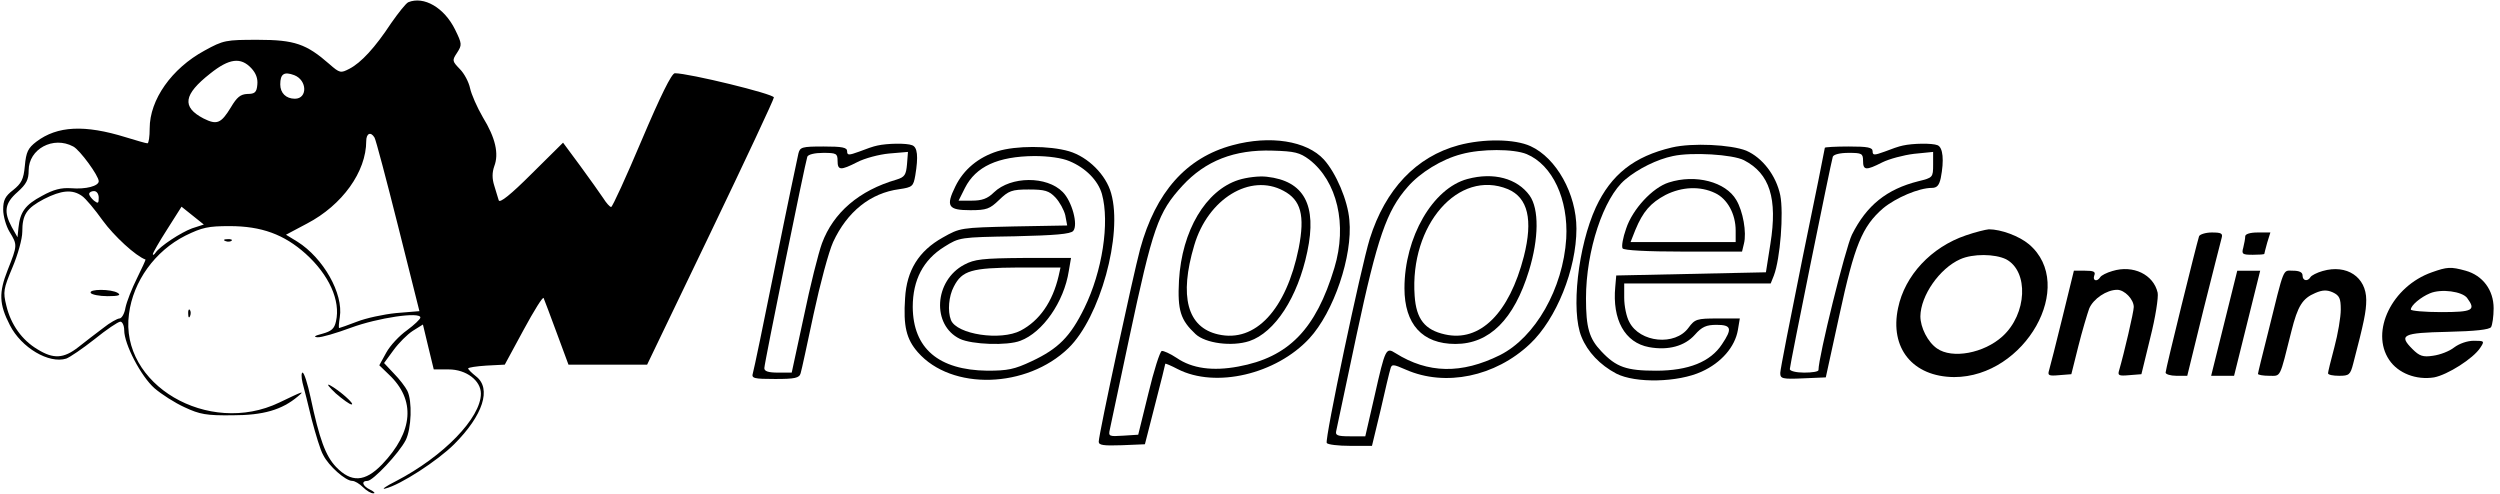 <?xml version="1.0" standalone="no"?>
<!DOCTYPE svg PUBLIC "-//W3C//DTD SVG 20010904//EN"
 "http://www.w3.org/TR/2001/REC-SVG-20010904/DTD/svg10.dtd">
<svg version="1.0" xmlns="http://www.w3.org/2000/svg"
 width="785pt" height="155pt" viewBox="0 0 785 155"
 preserveAspectRatio="xMidYMid meet">

<g transform="translate(0,155) scale(0.1,-0.1)"
fill="#000000" stroke="none">
<path d="M1282 1543 c-7 -3 -31 -33 -54 -66 -50 -76 -94 -124 -131 -143 -27
-14 -30 -14 -63 15 -72 63 -109 76 -224 76 -101 0 -108 -1 -168 -34 -103 -56
-172 -154 -172 -244 0 -26 -3 -47 -7 -47 -5 0 -35 9 -68 19 -129 40 -215 36
-281 -14 -26 -20 -32 -32 -36 -76 -4 -43 -11 -55 -37 -76 -25 -19 -31 -32 -31
-61 0 -20 9 -52 20 -70 25 -41 25 -42 -6 -120 -28 -71 -27 -107 7 -173 36 -71
123 -122 177 -105 11 4 51 31 89 61 37 30 74 55 81 55 6 0 12 -12 12 -27 0
-44 53 -145 95 -182 22 -19 64 -46 95 -60 47 -22 68 -26 150 -25 97 0 155 17
205 59 24 20 17 17 -58 -19 -223 -107 -502 57 -472 278 13 103 82 198 177 246
53 26 72 30 139 30 100 0 171 -26 239 -87 73 -66 110 -147 95 -212 -5 -23 -14
-31 -43 -39 -24 -6 -29 -10 -15 -11 12 -1 59 13 105 30 84 31 218 51 218 32 0
-5 -19 -23 -42 -40 -24 -17 -53 -48 -65 -70 l-22 -40 30 -29 c85 -80 77 -179
-21 -282 -54 -56 -97 -58 -145 -8 -33 35 -52 87 -80 219 -9 42 -20 77 -25 77
-4 0 -4 -15 0 -32 5 -18 18 -70 29 -116 12 -45 27 -96 36 -111 17 -34 70 -81
91 -81 8 0 23 -9 34 -20 11 -11 26 -20 33 -19 6 0 2 5 -10 11 -25 12 -30 28
-9 28 17 0 99 87 120 128 18 36 21 123 5 155 -6 12 -25 37 -42 54 l-31 33 30
41 c16 22 43 49 60 60 l32 20 17 -71 17 -70 47 0 c55 0 101 -35 101 -76 0 -76
-117 -197 -267 -275 -32 -16 -47 -27 -33 -23 47 11 165 88 216 139 91 91 118
175 69 213 -14 11 -25 22 -25 25 0 3 26 7 57 9 l58 3 59 109 c33 61 61 106 63
100 2 -5 21 -54 41 -109 l37 -100 123 0 124 0 199 414 c109 227 199 419 199
425 0 11 -267 76 -311 76 -10 0 -45 -71 -104 -210 -49 -116 -92 -210 -96 -210
-4 0 -15 12 -25 28 -10 15 -42 60 -72 101 l-54 73 -99 -98 c-65 -65 -100 -93
-103 -83 -2 8 -9 28 -14 46 -7 22 -7 41 0 61 15 39 4 89 -36 154 -18 31 -36
72 -40 91 -4 19 -18 46 -32 60 -24 25 -25 27 -9 51 16 25 16 28 -6 73 -34 69
-98 106 -147 86z m-493 -207 c15 -16 21 -33 19 -52 -2 -24 -8 -29 -31 -29 -22
-1 -33 -10 -52 -42 -31 -51 -44 -56 -86 -35 -69 36 -63 75 21 141 60 48 96 52
129 17z m135 -22 c41 -16 42 -74 2 -74 -28 0 -46 18 -46 45 0 33 12 41 44 29z
m252 -196 c4 -6 37 -131 74 -278 l67 -267 -73 -6 c-40 -4 -95 -16 -123 -27
-29 -11 -54 -20 -56 -20 -2 0 -1 15 2 34 12 74 -52 186 -133 237 l-36 22 66
35 c111 58 186 163 186 259 0 24 14 31 26 11z m-946 -28 c21 -11 80 -92 80
-109 0 -15 -40 -26 -87 -22 -31 2 -55 -4 -91 -24 -53 -28 -69 -51 -74 -100
l-3 -30 -18 32 c-26 48 -22 75 18 110 28 25 35 39 35 68 0 67 77 109 140 75z
m27 -155 c12 -8 41 -43 66 -78 35 -48 103 -111 134 -122 1 0 -11 -27 -27 -59
-16 -32 -32 -73 -36 -92 -3 -19 -12 -34 -19 -34 -6 0 -30 -13 -51 -30 -21 -16
-57 -43 -78 -60 -46 -36 -78 -38 -128 -7 -49 29 -84 78 -98 137 -11 44 -9 53
19 120 17 40 31 90 31 112 0 54 13 74 68 103 55 28 89 31 119 10z m53 -6 c0
-18 -2 -19 -15 -9 -8 7 -15 16 -15 21 0 5 7 9 15 9 9 0 15 -9 15 -21z m293
-96 c-35 -13 -101 -56 -115 -77 -4 -6 -8 -8 -8 -4 0 4 20 39 45 78 l45 71 35
-28 35 -28 -37 -12z"/>
<path d="M285 630 c3 -5 27 -10 53 -10 34 0 43 3 32 10 -20 13 -93 13 -85 0z"/>
<path d="M3870 1094 c-145 -39 -241 -147 -290 -326 -22 -82 -130 -582 -130
-605 0 -11 15 -13 73 -11 l72 3 32 125 c18 69 32 126 32 128 1 1 18 -6 39 -17
119 -61 309 -16 413 96 77 83 137 260 126 372 -5 62 -42 148 -80 190 -54 59
-169 77 -287 45z m241 -45 c88 -68 120 -205 79 -340 -58 -193 -144 -281 -302
-310 -80 -15 -145 -6 -193 27 -21 14 -42 23 -47 22 -6 -2 -25 -62 -42 -133
l-32 -130 -47 -3 c-45 -3 -47 -2 -42 20 3 13 30 140 60 283 75 352 91 398 168
482 72 78 163 114 283 110 70 -2 85 -6 115 -28z"/>
<path d="M3889 985 c-103 -33 -178 -159 -187 -316 -5 -94 5 -124 52 -168 31
-29 114 -40 169 -22 80 27 152 137 182 281 31 146 -10 222 -127 235 -24 3 -64
-2 -89 -10z m141 -34 c55 -29 68 -77 48 -180 -39 -193 -136 -298 -253 -271
-97 22 -123 119 -75 280 43 146 176 227 280 171z"/>
<path d="M4580 1094 c-133 -36 -230 -138 -279 -294 -28 -91 -142 -630 -135
-641 3 -5 36 -9 74 -9 l68 0 27 112 c14 62 28 121 31 130 4 15 8 15 49 -3 123
-54 280 -22 389 81 83 78 146 235 146 362 0 109 -63 222 -144 259 -50 23 -148
24 -226 3z m214 -28 c81 -34 131 -142 124 -265 -10 -157 -97 -310 -208 -366
-121 -60 -226 -58 -328 6 -30 19 -32 16 -66 -135 l-29 -126 -48 0 c-40 0 -47
3 -43 18 2 9 31 145 64 302 65 304 94 388 160 463 39 45 107 87 169 103 62 17
164 17 205 0z"/>
<path d="M4608 988 c-109 -29 -198 -183 -198 -343 0 -113 56 -175 160 -175
107 0 184 77 231 230 31 101 32 194 2 236 -39 54 -113 74 -195 52z m127 -32
c63 -27 79 -96 50 -211 -46 -179 -138 -270 -248 -245 -63 14 -90 48 -95 121
-16 223 138 399 293 335z"/>
<path d="M2755 1093 c-11 -2 -37 -11 -57 -19 -33 -12 -38 -12 -38 1 0 12 -15
15 -74 15 -68 0 -74 -2 -79 -22 -3 -13 -36 -169 -72 -348 -36 -179 -68 -333
-71 -342 -5 -16 3 -18 70 -18 62 0 76 3 80 18 3 9 21 93 41 187 20 93 47 194
61 225 44 95 117 154 208 166 41 6 44 9 50 43 10 60 7 89 -10 95 -17 7 -78 6
-109 -1z m-125 -48 c0 -30 9 -31 62 -4 23 12 68 24 100 27 l59 5 -3 -39 c-3
-33 -7 -40 -33 -48 -117 -34 -198 -103 -234 -200 -11 -30 -37 -133 -57 -230
l-38 -176 -43 0 c-30 0 -43 4 -43 14 0 15 128 644 135 664 3 7 23 12 50 12 41
0 45 -2 45 -25z"/>
<path d="M5250 1087 c-119 -28 -191 -85 -239 -188 -56 -122 -79 -326 -45 -407
19 -47 58 -88 109 -115 60 -31 194 -28 268 6 62 28 105 78 114 131 l6 36 -70
0 c-65 0 -71 -2 -91 -29 -42 -58 -153 -47 -186 18 -9 16 -16 50 -16 76 l0 45
230 0 230 0 10 25 c20 53 31 196 20 252 -13 62 -56 118 -107 140 -48 19 -169
25 -233 10z m226 -40 c81 -42 106 -120 83 -263 l-14 -89 -235 -5 -235 -5 -3
-35 c-10 -104 30 -176 106 -190 60 -11 112 3 144 39 22 25 36 31 68 31 47 0
50 -12 17 -61 -36 -55 -105 -83 -207 -83 -93 0 -125 11 -172 61 -38 40 -48 74
-48 166 0 150 55 316 123 373 40 34 101 64 150 74 59 13 188 5 223 -13z"/>
<path d="M5240 977 c-51 -16 -114 -84 -134 -145 -10 -28 -15 -56 -11 -62 4 -6
76 -10 190 -10 l185 0 6 25 c9 35 -3 102 -24 137 -33 57 -128 82 -212 55z
m145 -33 c39 -18 65 -66 65 -118 l0 -36 -165 0 -165 0 15 38 c24 58 48 85 95
110 52 26 109 28 155 6z"/>
<path d="M5975 1093 c-11 -2 -37 -11 -57 -19 -33 -12 -38 -12 -38 1 0 12 -15
15 -75 15 -41 0 -75 -2 -75 -4 0 -2 -31 -158 -70 -346 -38 -188 -70 -351 -70
-361 0 -18 6 -20 72 -17 l71 3 43 197 c47 217 71 277 137 334 40 33 112 64
153 64 16 0 23 8 28 31 11 56 7 96 -10 103 -17 7 -78 6 -109 -1z m-125 -48 c0
-30 9 -31 60 -5 22 11 67 23 100 27 l60 6 0 -40 c0 -40 -1 -41 -46 -52 -100
-25 -163 -76 -209 -168 -20 -41 -105 -383 -105 -425 0 -5 -20 -8 -45 -8 -25 0
-45 5 -45 11 0 12 129 648 135 667 3 7 22 12 50 12 41 0 45 -2 45 -25z"/>
<path d="M3132 1075 c-60 -19 -106 -57 -132 -110 -31 -63 -23 -75 47 -75 51 0
61 4 90 32 30 29 40 33 93 33 51 0 64 -4 84 -25 13 -14 27 -39 31 -56 l6 -32
-168 -3 c-167 -4 -168 -4 -223 -35 -75 -42 -113 -103 -118 -190 -6 -88 4 -129
40 -170 106 -121 342 -114 473 13 99 96 171 356 134 486 -16 58 -72 114 -132
132 -62 18 -167 18 -225 0z m226 -31 c51 -21 90 -61 102 -103 25 -90 1 -244
-55 -358 -44 -90 -82 -128 -165 -167 -55 -26 -76 -30 -140 -30 -153 2 -233 70
-234 200 0 85 33 148 99 189 48 30 49 30 221 33 127 3 176 7 184 17 16 19 -4
93 -33 122 -50 51 -163 50 -216 -1 -20 -20 -38 -26 -69 -26 l-42 0 20 40 c34
67 103 99 218 100 44 0 87 -6 110 -16z"/>
<path d="M3028 719 c-95 -50 -103 -190 -14 -233 38 -18 149 -22 190 -6 70 26
137 122 152 219 l7 41 -149 0 c-129 -1 -154 -4 -186 -21z m296 -36 c-19 -81
-60 -140 -119 -171 -63 -33 -201 -12 -219 33 -11 28 -7 75 9 105 26 51 56 59
203 60 l132 0 -6 -27z"/>
<path d="M6173 811 c-109 -37 -192 -126 -213 -228 -27 -126 46 -216 176 -217
223 0 386 289 235 417 -31 26 -88 47 -126 47 -11 -1 -43 -9 -72 -19z m126 -75
c72 -38 66 -172 -11 -242 -58 -53 -158 -72 -206 -38 -29 20 -52 66 -52 101 1
65 60 150 125 179 40 18 109 17 144 0z"/>
<path d="M6905 808 c-8 -25 -105 -417 -105 -428 0 -5 15 -10 34 -10 l34 0 51
208 c29 114 54 215 57 225 4 14 -1 17 -31 17 -19 0 -38 -6 -40 -12z"/>
<path d="M7050 808 c0 -7 -3 -23 -6 -35 -6 -21 -3 -23 30 -23 20 0 36 1 36 3
0 1 4 17 9 35 l10 32 -40 0 c-24 0 -39 -5 -39 -12z"/>
<path d="M708 793 c7 -3 16 -2 19 1 4 3 -2 6 -13 5 -11 0 -14 -3 -6 -6z"/>
<path d="M6633 699 c-18 -5 -35 -14 -38 -19 -10 -16 -25 -12 -19 5 5 12 -2 15
-29 15 l-35 0 -36 -147 c-20 -82 -39 -156 -42 -166 -5 -16 -1 -18 32 -15 l38
3 22 88 c12 48 28 101 34 118 13 31 55 59 88 59 23 0 52 -30 52 -54 0 -15 -30
-144 -46 -199 -5 -16 -1 -18 32 -15 l38 3 28 115 c16 63 26 127 23 141 -13 57
-77 88 -142 68z"/>
<path d="M7293 699 c-18 -5 -35 -14 -38 -19 -9 -15 -25 -12 -25 5 0 10 -10 15
-30 15 -33 0 -26 17 -79 -197 -17 -67 -31 -124 -31 -127 0 -3 16 -6 35 -6 38
0 32 -11 70 140 20 80 35 103 75 120 23 10 37 10 55 2 21 -10 25 -19 25 -54 0
-24 -9 -77 -20 -118 -11 -41 -20 -78 -20 -82 0 -5 16 -8 35 -8 31 0 35 3 44
38 34 130 41 164 41 200 0 72 -61 113 -137 91z"/>
<path d="M7636 695 c-125 -44 -194 -186 -134 -275 28 -42 85 -64 141 -55 42 8
123 59 145 93 14 21 13 22 -20 22 -21 0 -46 -9 -62 -21 -15 -12 -44 -23 -66
-26 -32 -5 -43 -1 -65 21 -44 44 -31 51 110 54 88 2 132 7 137 15 4 7 8 33 8
59 0 57 -34 103 -88 118 -47 13 -58 12 -106 -5z m111 -81 c28 -38 18 -44 -82
-44 -52 0 -95 4 -95 8 0 13 31 39 60 51 35 15 102 6 117 -15z"/>
<path d="M6984 535 l-41 -165 36 0 36 0 41 165 41 165 -36 0 -36 0 -41 -165z"/>
<path d="M591 564 c0 -11 3 -14 6 -6 3 7 2 16 -1 19 -3 4 -6 -2 -5 -13z"/>
<path d="M1054 315 c22 -19 44 -35 50 -35 12 0 -39 45 -69 61 -11 5 -2 -6 19
-26z"/>
</g>
</svg>

